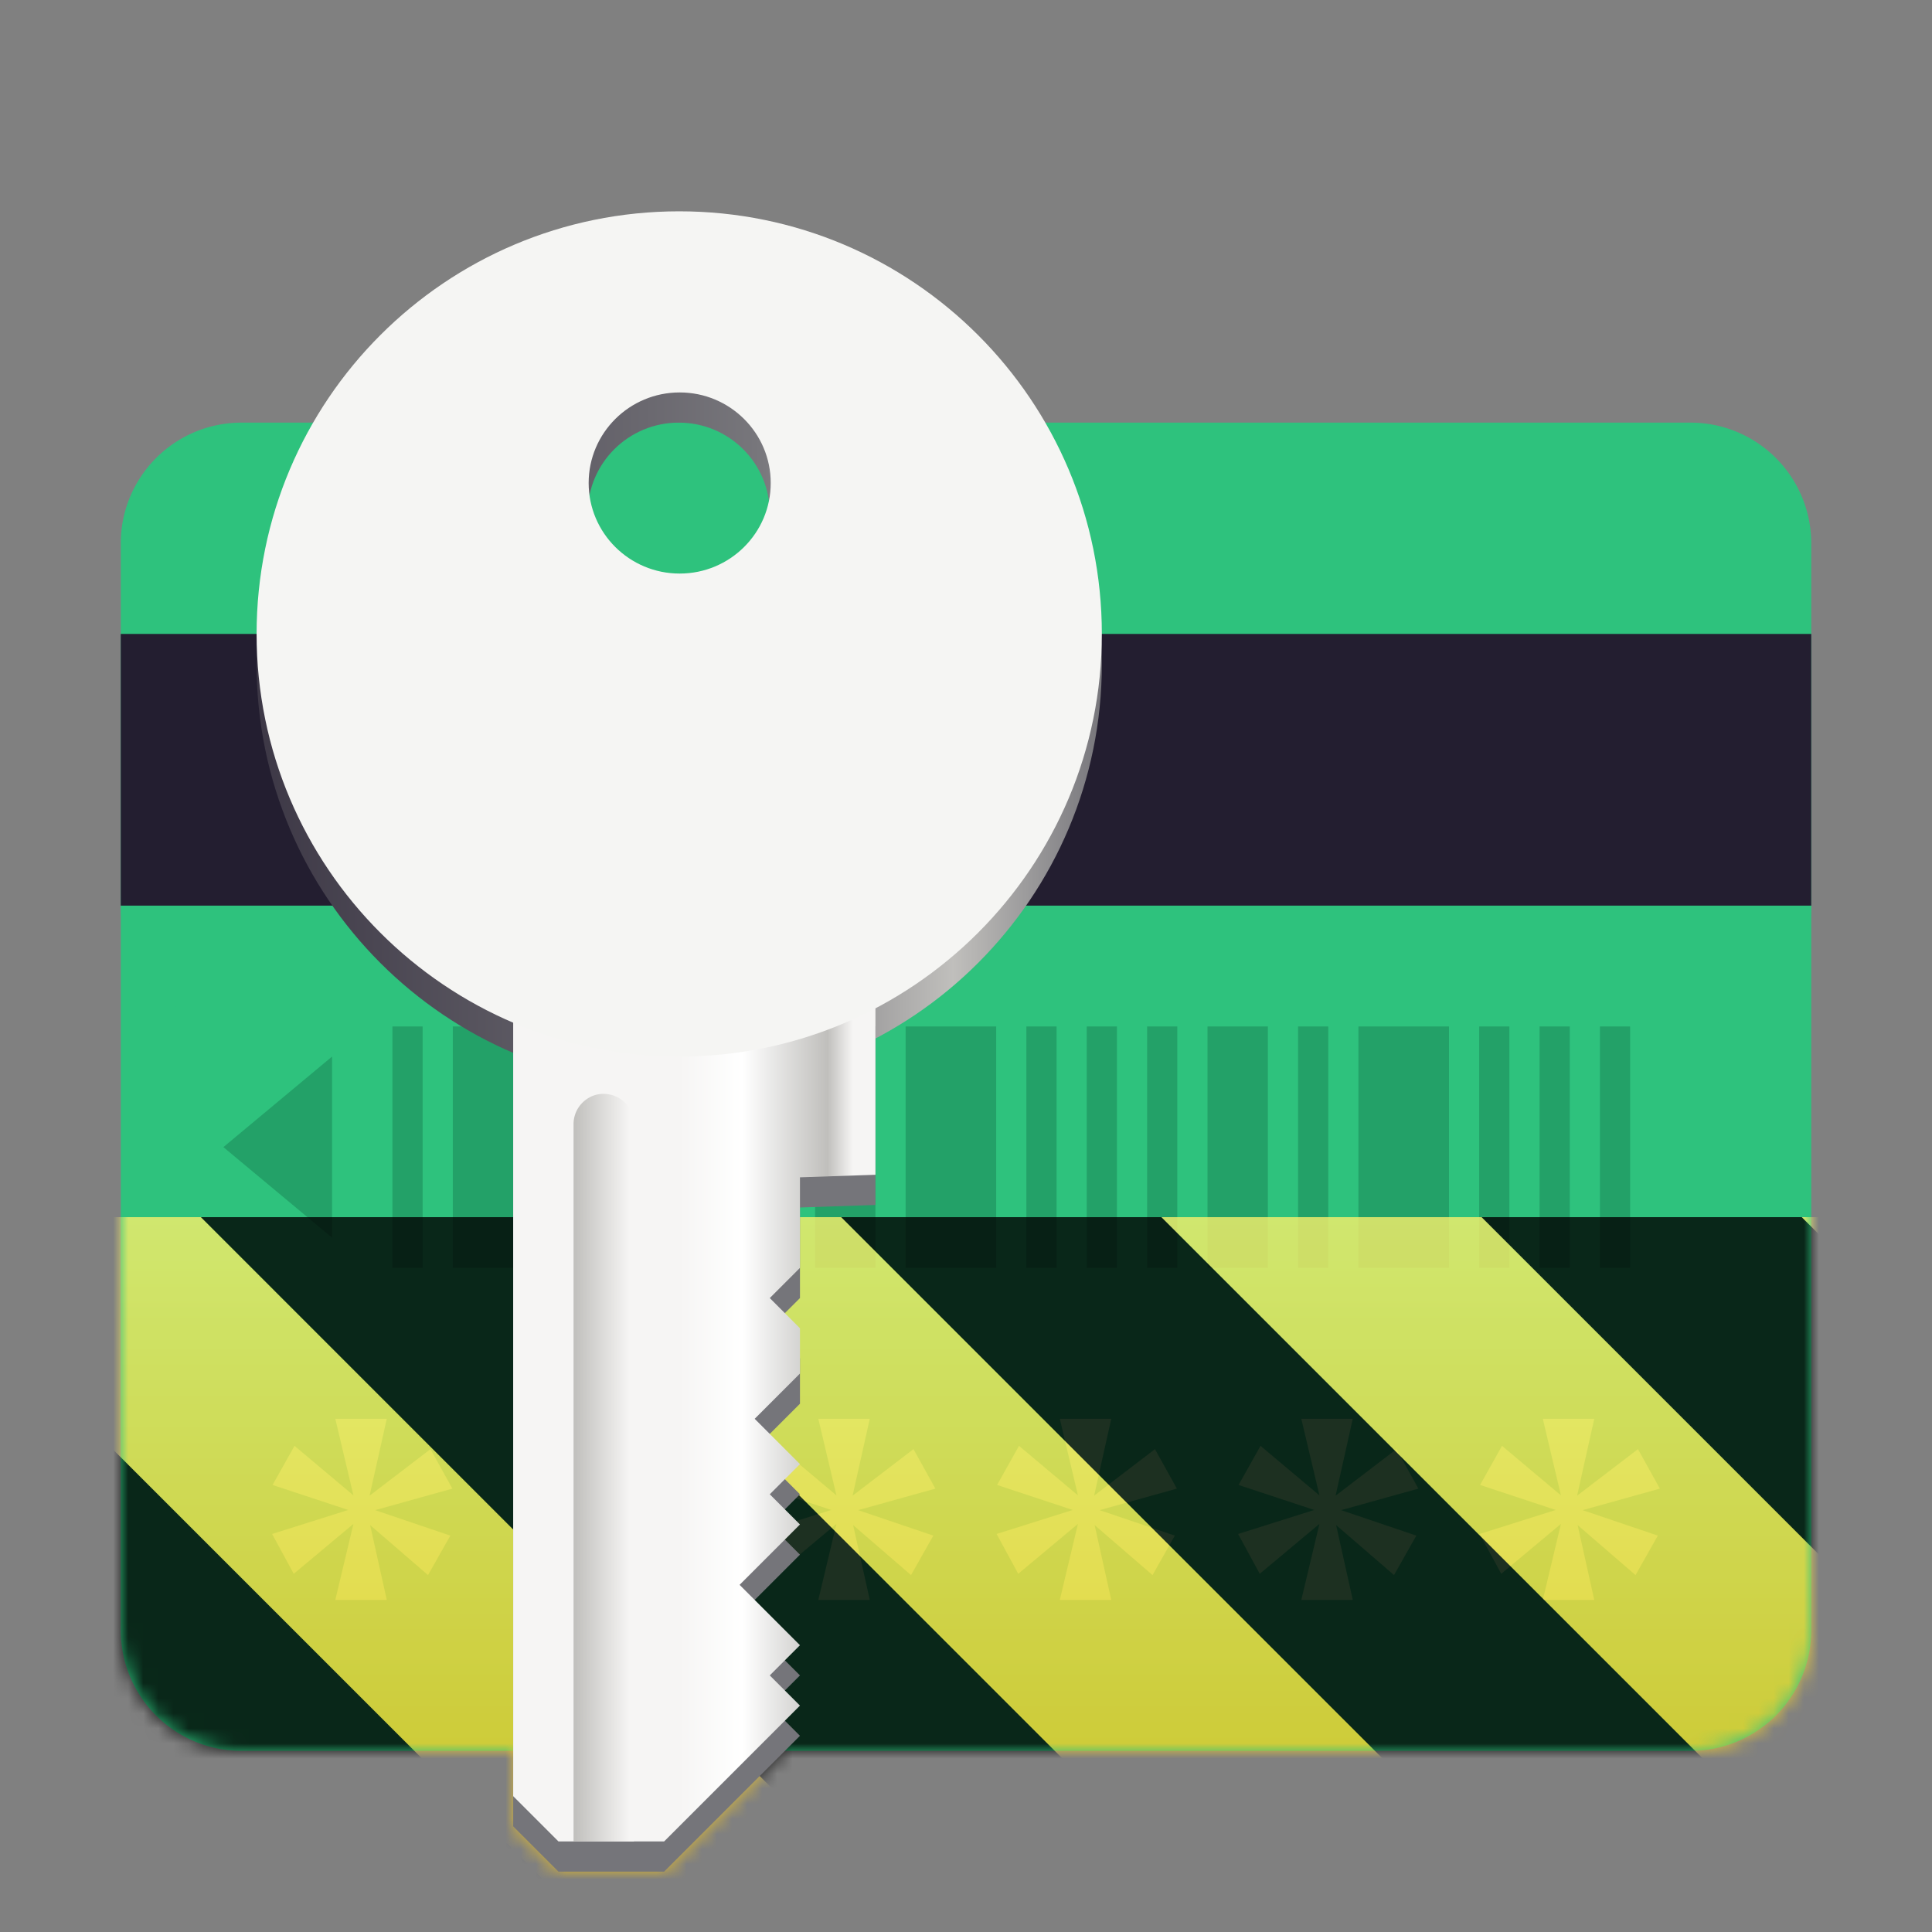 <svg xmlns="http://www.w3.org/2000/svg" xmlns:xlink="http://www.w3.org/1999/xlink" height="128" width="128"><rect width="100%" height="100%" fill="#808080" stroke="none"/><defs><linearGradient gradientTransform="rotate(-180 107.5 156)" y2="268" x2="198" y1="268" x1="142" gradientUnits="userSpaceOnUse" id="p"><stop offset="0" stop-color="#77767b"/><stop offset=".176" stop-color="#c0bfbc"/><stop offset=".409" stop-color="#77767b"/><stop offset="1" stop-color="#3d3846"/></linearGradient><linearGradient gradientTransform="rotate(-180 107.5 156)" y2="268" x2="198" y1="268" x1="142" gradientUnits="userSpaceOnUse" id="b"><stop offset="0" stop-color="#77767b"/><stop offset=".176" stop-color="#c0bfbc"/><stop offset=".409" stop-color="#77767b"/><stop offset="1" stop-color="#3d3846"/></linearGradient><linearGradient gradientTransform="scale(-1 1) rotate(45 194.844 15.269)" y2="249.878" x2="67.122" y1="238.308" x1="78.692" gradientUnits="userSpaceOnUse" id="c"><stop offset="0" stop-color="#f6f5f4"/><stop offset=".257" stop-color="#fff"/><stop offset=".6" stop-color="#c0bfbc"/><stop offset=".703" stop-color="#f6f5f4"/><stop offset="1" stop-color="#f6f5f4"/></linearGradient><linearGradient gradientTransform="scale(-1 1) rotate(45 -12.163 -69.53)" y2="70.301" x2="85.887" y1="67.68" x1="88.508" gradientUnits="userSpaceOnUse" id="d"><stop offset="0" stop-color="#c0bfbc"/><stop offset="1" stop-color="#f6f5f4"/></linearGradient><linearGradient gradientTransform="scale(-1 1) rotate(45 -12.163 -69.53)" y2="70.301" x2="85.887" y1="67.68" x1="88.508" gradientUnits="userSpaceOnUse" id="r"><stop offset="0" stop-color="#c0bfbc"/><stop offset="1" stop-color="#f6f5f4"/></linearGradient><linearGradient gradientTransform="scale(-1 1) rotate(45 194.844 15.269)" y2="249.878" x2="67.122" y1="238.308" x1="78.692" gradientUnits="userSpaceOnUse" id="q"><stop offset="0" stop-color="#f6f5f4"/><stop offset=".257" stop-color="#fff"/><stop offset=".6" stop-color="#c0bfbc"/><stop offset=".703" stop-color="#f6f5f4"/><stop offset="1" stop-color="#f6f5f4"/></linearGradient><linearGradient gradientTransform="matrix(0 .37 -.985 0 295.385 -30.36)" y2="235" x2="428" y1="235" x1="300" gradientUnits="userSpaceOnUse" id="j"><stop offset="0" stop-color="#f9f06b"/><stop offset="1" stop-color="#f5c211"/></linearGradient><clipPath id="i"><path d="M0 0h128v128H0z"/></clipPath><clipPath id="k"><path d="M0 0h128v128H0z"/></clipPath><clipPath id="f"><path d="M0 0h128v128H0z"/></clipPath><clipPath id="a"><path d="M0 0h128v128H0z"/></clipPath><g clip-path="url(#k)" id="n"><use mask="url(#l)" xlink:href="#m"/></g><g clip-path="url(#i)" id="m"><path d="M128 80.64V128H0V80.64zm0 0" fill="url(#j)"/><path d="M13.309 80.64L60.664 128H81.88l-47.36-47.36zm42.421 0L103.094 128h21.215L76.945 80.64zm42.43 0L128 110.48V89.27l-8.629-8.63zM0 88.548v21.215L18.238 128h21.215zm0 0"/></g><g clip-path="url(#a)" id="g"><path d="M16 52h96a8 8 0 018 8v48a8 8 0 01-8 8H16a8 8 0 01-8-8V60a8 8 0 018-8zm0 0" fill="#2ec27e"/><path transform="matrix(1 0 0 1.143 0 -194.857)" d="M27 230v14" fill="none" stroke-width="1.871" stroke="#26a269"/><path transform="matrix(1 0 0 1.143 0 -194.857)" d="M32 230v14" fill="none" stroke-width="3.742" stroke="#26a269"/><path transform="matrix(1 0 0 1.143 0 -194.857)" d="M37 230v14M41 230v14" fill="none" stroke-width="1.871" stroke="#26a269"/><path transform="matrix(1 0 0 1.143 0 -194.857)" d="M46 230v14M56 230v14" fill="none" stroke-width="3.742" stroke="#26a269"/><path transform="matrix(1 0 0 1.143 0 -194.857)" d="M51 230v14" fill="none" stroke-width="1.871" stroke="#26a269"/><path transform="matrix(1 0 0 1.143 0 -194.857)" d="M63 230v14" fill="none" stroke-width="5.612" stroke="#26a269"/><path transform="matrix(1 0 0 1.143 0 -194.857)" d="M69 230v14M73 230v14M77 230v14" fill="none" stroke-width="1.871" stroke="#26a269"/><path transform="matrix(1 0 0 1.143 0 -194.857)" d="M82 230v14" fill="none" stroke-width="3.742" stroke="#26a269"/><path transform="matrix(1 0 0 1.143 0 -194.857)" d="M87 230v14M99 230v14" fill="none" stroke-width="1.871" stroke="#26a269"/><path transform="matrix(1 0 0 1.143 0 -194.857)" d="M93 230v14" fill="none" stroke-width="5.612" stroke="#26a269"/><path transform="matrix(1 0 0 1.143 0 -194.857)" d="M103 230v14M107 230v14" fill="none" stroke-width="1.871" stroke="#26a269"/><path d="M22.215 94l1.2 5.07-3.903-3.28-1.453 2.593 5.011 1.656-5.043 1.59 1.434 2.64 3.953-3.304-1.2 5.035h3.411l-1.102-4.957 3.836 3.312 1.477-2.617-4.98-1.687 5.117-1.426-1.453-2.617-4.032 3.082L25.625 94zm0 0M38.215 94l1.2 5.07-3.903-3.28-1.453 2.593 5.011 1.656-5.043 1.59 1.434 2.64 3.953-3.304-1.2 5.035h3.411l-1.102-4.957 3.836 3.312 1.477-2.617-4.98-1.687 5.117-1.426-1.453-2.617-4.032 3.082L41.625 94zm0 0M54.215 94l1.2 5.07-3.903-3.28-1.453 2.593 5.011 1.656-5.043 1.59 1.434 2.64 3.953-3.304-1.2 5.035h3.411l-1.102-4.957 3.836 3.312 1.477-2.617-4.98-1.687 5.117-1.426-1.453-2.617-4.032 3.082L57.625 94zm0 0M70.215 94l1.2 5.07-3.903-3.28-1.453 2.593 5.011 1.656-5.043 1.59 1.434 2.64 3.953-3.304-1.2 5.035h3.411l-1.102-4.957 3.836 3.312 1.477-2.617-4.98-1.687 5.117-1.426-1.453-2.617-4.032 3.082L73.625 94zm0 0M86.215 94l1.2 5.07-3.903-3.28-1.453 2.593 5.011 1.656-5.043 1.59 1.434 2.64 3.953-3.304-1.2 5.035h3.411l-1.102-4.957 3.836 3.312 1.477-2.617-4.98-1.687 5.117-1.426-1.453-2.617-4.032 3.082L89.625 94zm0 0M102.215 94l1.2 5.07-3.903-3.28-1.453 2.593 5.011 1.656-5.043 1.59 1.434 2.64 3.953-3.304-1.2 5.035h3.411l-1.102-4.957 3.836 3.312 1.477-2.617-4.98-1.687 5.117-1.426-1.453-2.617-4.032 3.082 1.137-5.09zm0 0" fill="#8ff0a4"/><path d="M16 28h96a8 8 0 018 8v24a8 8 0 01-8 8H16a8 8 0 01-8-8V36a8 8 0 018-8zm0 0" fill="#2ec27e"/><path d="M8 42h112v18H8zm0 0" fill="#241f31"/><path d="M22 70l-7.2 6 7.2 6zm0 0" fill-rule="evenodd" fill="#26a269"/><path d="M45 16c15.465 0 28 12.535 28 28S60.465 72 45 72 17 59.465 17 44s12.535-28 28-28zm-.031 12c-3.332 0-6.032 2.688-6.032 6 0 3.313 2.7 6 6.032 6S51 37.312 51 34c0-3.313-2.7-6-6.031-6zm0 0" fill="url(#b)"/><path d="M34 68h24v11.832L53 80v6l-2 2 2 2v3l-3 3 3 3-2 2 2 2-4 4 4 4-2 2 2 2-9 9h-7l-3-3zm0 0" fill="#77767b"/><path d="M34 66h24v11.832L53 78v6l-2 2 2 2v3l-3 3 3 3-2 2 2 2-4 4 4 4-2 2 2 2-9 9h-7l-3-3zm0 0" fill="url(#c)"/><path d="M38.586 73.059c1.27-1.266 3.437-.352 3.414 1.445V122h-4V74.504a2 2 0 01.586-1.445zm0 0" fill="url(#d)"/><path d="M45 14c-15.465 0-28 12.535-28 28s12.535 28 28 28 28-12.535 28-28-12.535-28-28-28zm.031 12c3.332 0 6.032 2.688 6.032 6 0 3.313-2.7 6-6.032 6S39 35.312 39 32c0-3.313 2.7-6 6.031-6zm0 0" fill="#f6f5f4"/></g><g filter="url(#e)" clip-path="url(#f)" id="h"><use xlink:href="#g"/></g><mask id="l"><g filter="url(#e)"><path fill-opacity=".8" d="M0 0h128v128H0z"/></g></mask><mask id="o"><use xlink:href="#h"/></mask><filter height="100%" width="100%" y="0%" x="0%" filterUnits="objectBoundingBox" id="e"><feColorMatrix values="0 0 0 0 1 0 0 0 0 1 0 0 0 0 1 0 0 0 1 0" in="SourceGraphic"/></filter></defs><path d="M16 52h96a8 8 0 018 8v48a8 8 0 01-8 8H16a8 8 0 01-8-8V60a8 8 0 018-8zm0 0" fill="#2ec27d"/><path d="M27 68v16" fill="none" stroke="#23a168" stroke-width="2"/><path d="M32 68v16" fill="none" stroke="#23a168" stroke-width="4"/><path d="M63 68v16" fill="none" stroke="#23a168" stroke-width="6"/><path d="M37 68v16M69 68v16M41 68v16M73 68v16" fill="none" stroke="#23a168" stroke-width="2"/><path d="M46 68v16" fill="none" stroke="#23a168" stroke-width="4"/><path d="M77 68v16" fill="none" stroke="#23a168" stroke-width="2"/><path d="M82 68v16" fill="none" stroke="#23a168" stroke-width="4"/><path d="M87 68v16M99 68v16" fill="none" stroke="#23a168" stroke-width="2"/><path d="M93 68v16" fill="none" stroke="#23a168" stroke-width="6"/><path d="M103 68v16M107 68v16" fill="none" stroke="#23a168" stroke-width="2"/><path d="M22.215 94l1.2 5.07-3.903-3.28-1.453 2.593 5.011 1.656-5.043 1.59 1.434 2.64 3.953-3.304-1.2 5.035h3.411l-1.102-4.957 3.836 3.312 1.477-2.617-4.98-1.687 5.117-1.426-1.453-2.617-4.032 3.082L25.625 94zm0 0" fill="#8ff0a3"/><path d="M56 68v16" fill="none" stroke="#23a168" stroke-width="4"/><path d="M54.215 94l1.2 5.07-3.903-3.28-1.453 2.593 5.011 1.656-5.043 1.59 1.434 2.64 3.953-3.304-1.2 5.035h3.411l-1.102-4.957 3.836 3.312 1.477-2.617-4.98-1.687 5.117-1.426-1.453-2.617-4.032 3.082L57.625 94zm0 0" fill="#8ff0a3"/><path d="M51 68v16" fill="none" stroke="#23a168" stroke-width="2"/><path d="M70.215 94l1.2 5.07-3.903-3.28-1.453 2.593 5.011 1.656-5.043 1.59 1.434 2.64 3.953-3.304-1.2 5.035h3.411l-1.102-4.957 3.836 3.312 1.477-2.617-4.98-1.687 5.117-1.426-1.453-2.617-4.032 3.082L73.625 94zm0 0M86.215 94l1.2 5.07-3.903-3.28-1.453 2.593 5.011 1.656-5.043 1.59 1.434 2.64 3.953-3.304-1.2 5.035h3.411l-1.102-4.957 3.836 3.312 1.477-2.617-4.98-1.687 5.117-1.426-1.453-2.617-4.032 3.082L89.625 94zm0 0M102.215 94l1.2 5.07-3.903-3.28-1.453 2.593 5.011 1.656-5.043 1.59 1.434 2.64 3.953-3.304-1.2 5.035h3.411l-1.102-4.957 3.836 3.312 1.477-2.617-4.98-1.687 5.117-1.426-1.453-2.617-4.032 3.082 1.137-5.09zm0 0" fill="#8ff0a3"/><path d="M16 28h96a8 8 0 018 8v24a8 8 0 01-8 8H16a8 8 0 01-8-8V36a8 8 0 018-8zm0 0" fill="#2ec27d"/><path d="M8 42h112v18H8zm0 0" fill="#231e30"/><path d="M22 70l-7.2 6 7.2 6zm0 0" fill="#23a168" fill-rule="evenodd"/><path d="M38.215 94l1.2 5.07-3.903-3.28-1.453 2.593 5.011 1.656-5.043 1.59 1.434 2.64 3.953-3.304-1.2 5.035h3.411l-1.102-4.957 3.836 3.312 1.477-2.617-4.98-1.687 5.117-1.426-1.453-2.617-4.032 3.082L41.625 94zm0 0" fill="#8ff0a3"/><use xlink:href="#n" mask="url(#o)" width="100%" height="100%"/><path d="M45 16c15.465 0 28 12.535 28 28S60.465 72 45 72 17 59.465 17 44s12.535-28 28-28zm-.031 12c-3.332 0-6.032 2.688-6.032 6 0 3.313 2.7 6 6.032 6S51 37.312 51 34c0-3.313-2.7-6-6.031-6zm0 0" fill="url(#p)"/><path d="M34 68h24v11.832L53 80v6l-2 2 2 2v3l-3 3 3 3-2 2 2 2-4 4 4 4-2 2 2 2-9 9h-7l-3-3zm0 0" fill="#75757a"/><path d="M34 66h24v11.832L53 78v6l-2 2 2 2v3l-3 3 3 3-2 2 2 2-4 4 4 4-2 2 2 2-9 9h-7l-3-3zm0 0" fill="url(#q)"/><path d="M38.586 73.059c1.27-1.266 3.437-.352 3.414 1.445V122h-4V74.504a2 2 0 01.586-1.445zm0 0" fill="url(#r)"/><path d="M45 14c-15.465 0-28 12.535-28 28s12.535 28 28 28 28-12.535 28-28-12.535-28-28-28zm.031 12c3.332 0 6.032 2.688 6.032 6 0 3.313-2.7 6-6.032 6S39 35.312 39 32c0-3.313 2.7-6 6.031-6zm0 0" fill="#f5f5f3"/></svg>
